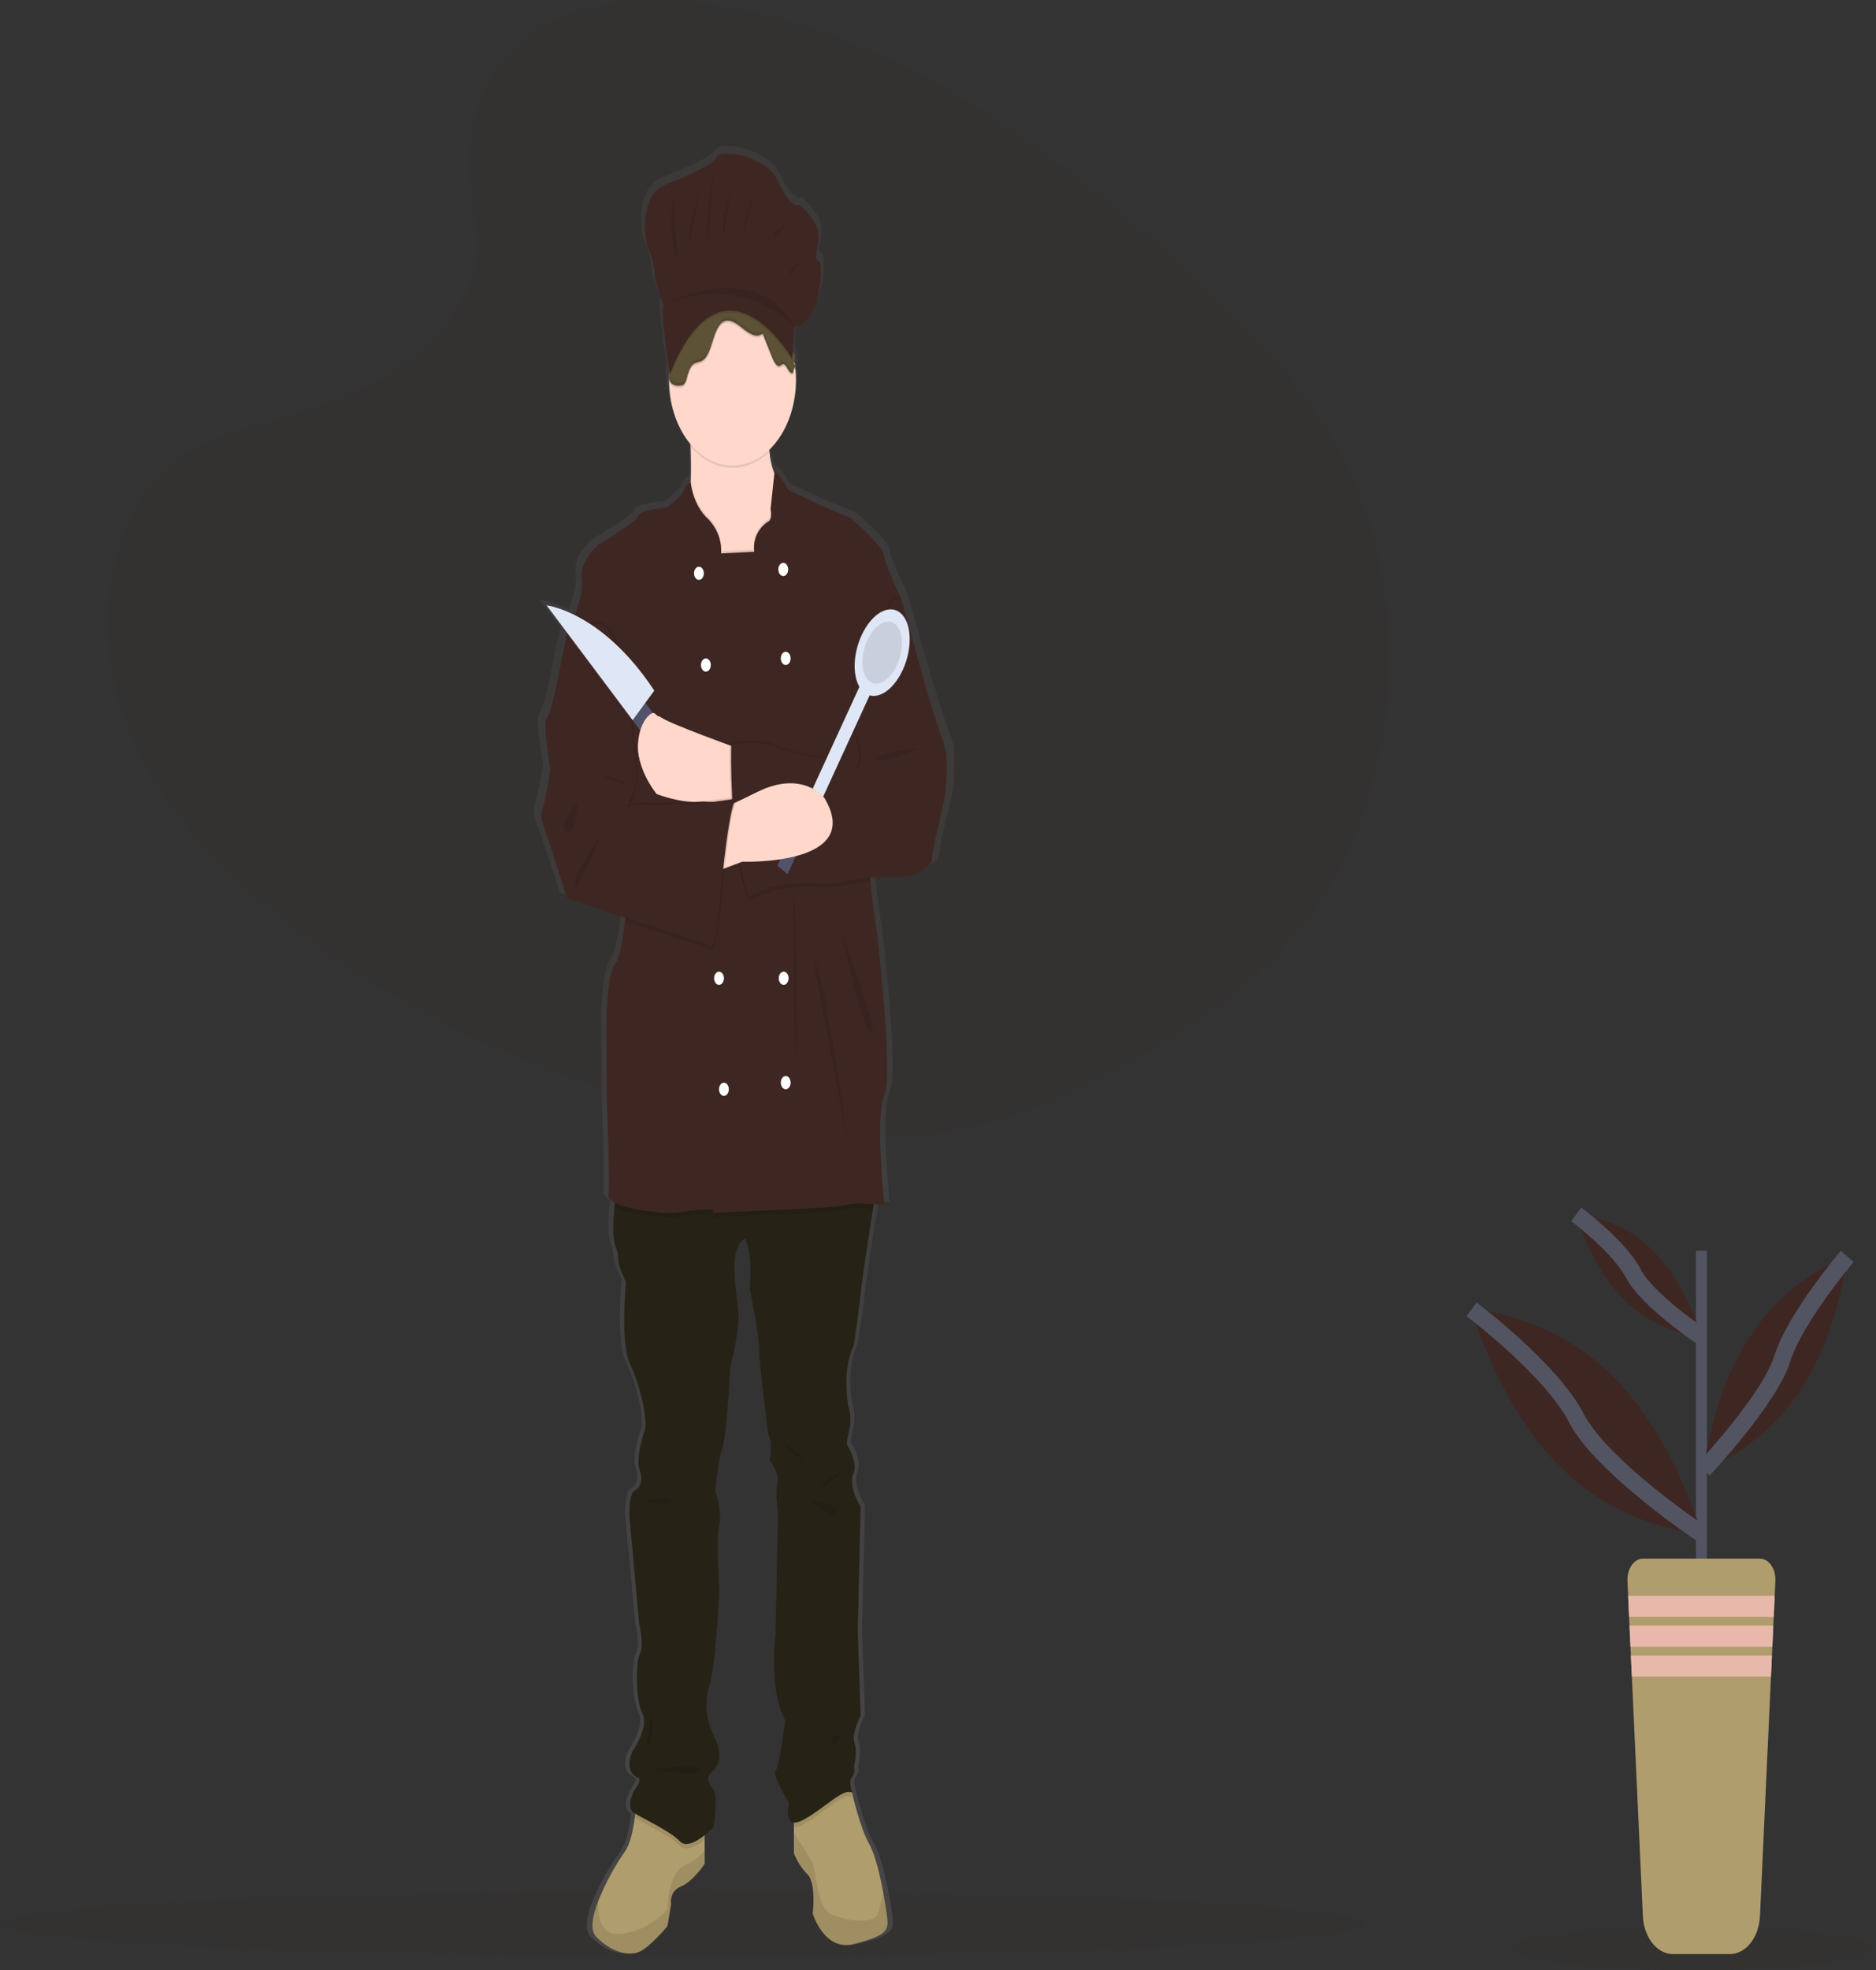 <svg width="221" height="232" viewBox="0 0 221 232" fill="none" xmlns="http://www.w3.org/2000/svg">
<rect x="0" y="0" width="221" height="232" fill="#333333" stroke="none"/>
<g clip-path="url(#clip0_14_46)">
<path opacity="0.1" d="M80.448 230.397C124.878 230.397 160.895 228.666 160.895 226.53C160.895 224.394 124.878 222.662 80.448 222.662C36.018 222.662 0 224.394 0 226.53C0 228.666 36.018 230.397 80.448 230.397Z" fill="#3E2723"/>
<path opacity="0.1" d="M59.298 7.021C64.424 0.861 72.468 -0.395 79.791 0.096C102.792 1.637 123.554 16.615 141.513 33.556C148.015 39.69 154.416 46.299 158.636 54.745C167.227 71.938 164.679 95.755 152.733 109.919C148.668 114.738 143.741 118.432 138.683 121.707C129.689 127.53 119.985 132.204 109.778 133.535C102.498 134.483 95.129 133.712 87.893 132.388C67.674 128.69 47.828 120.511 31.194 106.519C23.898 100.382 17.022 92.752 14.015 82.824C11.008 72.896 12.932 60.315 20.382 54.438C23.463 52.008 27.147 50.91 30.753 49.88C36.062 48.362 41.456 46.867 46.246 43.782C51.194 40.597 57.054 34.436 56.074 27.385C55.023 19.819 54.179 13.174 59.298 7.021Z" fill="#3E2723"/>
<path opacity="0.1" d="M199.484 232C211.367 232 221 230.85 221 229.432C221 228.014 211.367 226.865 199.484 226.865C187.602 226.865 177.969 228.014 177.969 229.432C177.969 230.85 187.602 232 199.484 232Z" fill="#3E2723"/>
<path d="M112.214 87.375C111.864 86.461 110.012 80.777 110.012 80.777L106.909 69.932C106.909 69.932 104.707 65.359 104.707 64.51C104.707 63.66 100.703 60.263 100.703 60.263C100.703 60.263 97.45 58.956 97.2 58.826C96.95 58.695 93.096 56.975 93.096 56.975C93.096 56.975 91.579 54.284 91.362 54.987L91.362 54.989C91.354 54.971 91.346 54.955 91.338 54.937C91.028 54.156 90.832 53.302 90.76 52.421C90.752 52.342 90.745 52.26 90.737 52.178C91.737 51.264 92.556 50.036 93.124 48.598C93.692 47.161 93.992 45.559 93.997 43.93C93.996 43.501 93.975 43.073 93.933 42.648C93.96 42.625 93.989 42.605 94.019 42.587C94.081 42.55 94.066 42.521 94.02 42.49C94.035 42.479 94.051 42.467 94.067 42.458C94.15 42.409 94.094 42.373 94.014 42.329L94.019 42.326C94.132 42.26 93.989 42.216 93.874 42.146C93.868 42.1 93.862 42.055 93.856 42.01C93.881 41.924 93.897 41.833 93.902 41.741C93.912 41.748 93.921 41.755 93.932 41.761C93.96 41.593 93.959 41.418 93.93 41.25C93.923 41.285 93.914 41.318 93.904 41.351C93.911 41.199 93.888 41.047 93.837 40.91C93.785 40.774 93.708 40.659 93.613 40.577C93.607 40.571 93.601 40.563 93.595 40.556L93.807 37.626C96.937 37.426 97.486 30.244 96.772 29.845C96.058 29.446 96.772 28.582 96.772 26.853C96.772 25.124 94.411 23.195 94.411 23.195C94.411 23.195 93.423 23.86 91.885 20.535C90.348 17.21 84.692 16.678 84.308 17.543C83.924 18.407 81.398 19.538 78.104 20.801C74.809 22.065 75.413 27.318 75.962 28.449C76.415 29.383 76.68 30.46 76.731 31.574C76.731 32.239 77.774 35.032 77.774 35.032C77.445 36 78.283 41.302 78.531 42.809C78.527 42.855 78.523 42.901 78.519 42.948C78.517 42.952 78.514 42.956 78.512 42.961C78.5 42.985 78.49 43.01 78.48 43.036C78.427 43.193 78.409 43.367 78.43 43.536C78.412 43.722 78.431 43.91 78.485 44.083C78.504 45.502 78.748 46.9 79.199 48.182C79.651 49.465 80.301 50.602 81.105 51.518C81.109 51.609 81.113 51.7 81.117 51.793C81.163 53.024 81.189 54.48 81.141 55.873C81.138 55.944 81.134 56.014 81.131 56.085C80.95 56.134 80.779 56.241 80.634 56.395C80.489 56.55 80.372 56.749 80.294 56.975C79.984 57.78 78.182 59.022 78.182 59.022C78.182 59.022 75.029 59.218 74.729 60.002C74.428 60.786 69.874 63.399 69.874 63.399C69.874 63.399 67.472 65.293 67.822 67.449C68.005 68.576 67.491 70.326 66.959 71.741C65.845 71.172 64.685 70.781 63.504 70.579L66.055 73.872C66.002 73.984 65.97 74.048 65.97 74.048L64.519 80.973C64.519 80.973 64.019 83.39 63.518 83.978C63.017 84.566 63.968 89.923 63.968 89.923C63.968 89.923 63.418 93.713 62.967 94.692C62.517 95.672 63.668 98.09 63.668 98.09L65.97 105.145L72.076 107.236C72.076 107.236 72.483 107.352 73.141 107.542C73.12 107.711 73.099 107.879 73.077 108.046C72.783 110.294 72.396 112.361 71.926 112.92C70.775 114.292 70.825 120.433 70.825 120.433L70.875 129.122C70.875 129.122 71.275 139.836 71.075 140.228C70.949 140.476 71.202 140.879 71.871 141.242C71.852 141.403 71.834 141.567 71.816 141.733C71.628 143.51 71.544 145.538 71.976 146.435C72.164 146.919 72.266 147.456 72.276 148.003C72.276 148.852 73.227 150.616 73.227 150.616C73.227 150.616 72.477 157.868 73.728 160.35C74.979 162.833 76.03 167.341 75.429 168.386C75.429 168.386 74.378 171.456 74.879 172.828C75.379 174.2 74.879 174.984 74.228 175.311C73.578 175.638 73.634 178.316 73.634 178.316L74.829 191.056C74.829 191.056 75.479 193.669 74.929 194.584C74.378 195.498 74.378 200.072 75.229 201.639C76.08 203.207 74.028 206.082 74.028 206.082C74.028 206.082 72.777 208.499 74.779 209.283C74.779 209.283 75.179 209.414 74.428 210.459C73.678 211.504 73.528 212.811 74.028 213.268C74.132 213.352 74.24 213.425 74.353 213.486C74.334 213.641 74.314 213.801 74.29 213.971C74.098 215.335 73.736 217.112 73.077 217.972C71.801 219.736 70.699 221.716 69.8 223.862C69.113 225.619 68.813 227.262 69.574 228.033C71.375 229.862 73.678 230.45 75.029 229.732C76.38 229.013 78.282 226.792 78.282 226.792L78.732 224.244C78.732 224.244 78.432 222.676 79.934 222.088C81.435 221.5 82.836 219.41 82.836 219.41V216.023C83.2 215.743 83.551 215.434 83.887 215.098C83.887 215.098 84.588 211.766 83.887 210.655C83.187 209.545 82.936 209.153 83.837 208.434C84.738 207.715 84.86 206.147 84.2 204.775C83.537 203.403 82.486 201.378 83.387 198.504C84.288 195.629 84.618 186.809 84.618 186.809C84.618 186.809 84.198 180.799 84.618 179.427C85.038 178.055 84.138 175.311 84.138 175.311C84.138 175.311 84.438 171.914 84.988 170.346C85.539 168.778 85.989 160.481 85.989 160.481C85.989 160.481 86.99 156.953 86.99 154.666C86.99 152.38 85.439 146.892 87.741 145.455C87.741 145.455 88.742 146.631 88.342 151.335C88.342 151.335 89.493 156.822 89.493 158.521C89.493 160.22 90.344 166.361 90.344 166.361C90.344 166.361 90.444 168.321 90.794 169.039C91.144 169.758 90.794 171.718 90.794 171.718C90.794 171.718 92.095 173.351 91.745 174.396C91.394 175.442 91.805 177.799 91.805 177.799L91.495 192.428C91.495 192.428 90.594 198.7 92.696 202.489C92.696 202.489 91.945 208.042 91.495 208.434C91.044 208.826 93.146 212.223 93.146 212.223C93.146 212.223 92.564 214.424 93.747 214.532V218.168C94.157 219.147 94.721 219.994 95.398 220.651C96.499 221.696 96.049 225.289 96.049 225.289C96.049 225.289 97.45 229.863 101.154 228.883C104.857 227.903 105.358 227.445 105.158 225.812C105.086 225.216 104.925 224.153 104.695 222.945C104.297 220.847 103.686 218.315 102.956 217.065C101.804 215.098 100.854 210.982 100.854 210.982C100.854 210.982 100.403 209.61 100.854 209.153C101.304 208.695 101.104 207.846 101.104 207.846C101.104 207.846 101.542 206.147 101.148 205.102C100.753 204.057 101.905 201.901 101.905 201.901L101.554 191.84L101.905 177.206C101.905 177.206 100.353 174.788 101.004 173.351C101.654 171.914 100.253 169.889 100.253 169.889C100.253 169.889 100.103 169.823 100.503 168.19C100.743 167.227 100.707 166.179 100.403 165.25C100.403 165.25 99.552 161.2 101.054 158.129C101.054 158.129 101.704 154.079 101.905 151.988C102.043 150.535 102.907 145.107 103.422 141.932C103.451 141.753 103.479 141.581 103.506 141.417C104.247 141.471 104.807 141.535 104.807 141.535C104.807 141.535 103.656 130.755 104.807 128.534C105.958 126.313 103.906 109.327 103.906 109.327C103.906 109.327 103.416 106.358 103.114 103.329C103.096 103.157 103.081 102.984 103.065 102.812C103.994 102.712 104.927 102.684 105.858 102.728C108.261 102.924 110.613 101.683 110.663 100.442C110.713 99.2 112.014 94.301 112.214 93.19C112.415 92.079 112.565 88.29 112.214 87.375Z" fill="url(#paint0_linear_14_46)"/>
<path d="M83.011 213.407V219.456C83.011 219.456 81.661 221.537 80.215 222.123C78.768 222.708 79.057 224.269 79.057 224.269L78.623 226.806C78.623 226.806 76.791 229.018 75.489 229.733C74.186 230.449 71.968 229.863 70.232 228.042C69.499 227.274 69.788 225.638 70.45 223.889C71.312 221.76 72.373 219.789 73.608 218.025C74.242 217.169 74.591 215.4 74.777 214.041C74.914 213.024 74.958 212.236 74.958 212.236L83.011 213.407Z" fill="#B09D6D"/>
<path opacity="0.1" d="M83.011 217.921V219.456C83.011 219.456 81.661 221.537 80.215 222.123C78.768 222.708 79.057 224.269 79.057 224.269L78.623 226.806C78.623 226.806 76.791 229.018 75.489 229.733C74.186 230.449 71.968 229.863 70.232 228.042C69.499 227.274 69.788 225.638 70.45 223.889C70.419 225.726 70.822 227.79 72.788 227.717C74.909 227.626 76.954 226.623 78.623 224.855C78.623 224.855 78.575 220.562 80.793 219.586C81.604 219.225 82.357 218.66 83.011 217.921Z" fill="black"/>
<path d="M100.662 228.888C97.093 229.863 95.743 225.31 95.743 225.31C95.743 225.31 96.177 221.732 95.116 220.692C94.46 220.032 93.917 219.189 93.524 218.22V212.236L97.865 208.073L100.214 210.878L100.372 211.065C100.372 211.065 101.288 215.163 102.398 217.122C103.102 218.366 103.69 220.887 104.074 222.976C104.296 224.178 104.45 225.237 104.519 225.83C104.712 227.457 104.23 227.912 100.662 228.888Z" fill="#B09D6D"/>
<path opacity="0.1" d="M100.662 228.887C97.093 229.863 95.743 225.31 95.743 225.31C95.743 225.31 96.177 221.732 95.116 220.692C94.46 220.032 93.917 219.189 93.524 218.22V215.902C94.213 216.883 95.511 218.782 95.791 219.586C96.177 220.692 96.225 224.725 98.009 225.44C99.793 226.156 103.266 226.806 103.555 224.985C103.675 224.292 103.849 223.619 104.074 222.976C104.296 224.178 104.45 225.237 104.519 225.83C104.712 227.456 104.23 227.912 100.662 228.887Z" fill="black"/>
<path opacity="0.1" d="M74.958 212.236L83.011 213.407V216.604C82.103 217.33 80.801 218.1 80.07 217.309C78.99 216.144 75.778 214.663 74.777 214.041C74.914 213.024 74.958 212.236 74.958 212.236Z" fill="black"/>
<path opacity="0.1" d="M100.372 211.585C99.263 211.065 97.286 213.342 94.682 214.773C94.32 215.003 93.924 215.122 93.524 215.121V212.236L97.865 208.073L100.214 210.878C100.25 211.12 100.303 211.357 100.372 211.585Z" fill="black"/>
<path d="M103.217 139.969C103.217 139.969 103.065 140.927 102.847 142.316C102.351 145.477 101.518 150.881 101.385 152.328C101.192 154.41 100.565 158.442 100.565 158.442C99.118 161.5 99.938 165.533 99.938 165.533C100.231 166.46 100.266 167.5 100.035 168.46C99.649 170.086 99.794 170.151 99.794 170.151C99.794 170.151 101.144 172.167 100.517 173.598C99.89 175.029 101.385 177.436 101.385 177.436L101.047 192.006L101.385 202.023C101.385 202.023 100.276 204.17 100.656 205.211C101.036 206.251 100.613 207.943 100.613 207.943C100.613 207.943 100.806 208.788 100.372 209.244C99.938 209.699 100.372 211.065 100.372 211.065C99.263 210.545 97.286 212.821 94.682 214.252C92.078 215.683 92.946 212.301 92.946 212.301C92.946 212.301 90.92 208.918 91.354 208.528C91.788 208.138 92.512 202.609 92.512 202.609C90.486 198.836 91.354 192.592 91.354 192.592L91.653 178.027C91.653 178.027 91.258 175.68 91.595 174.639C91.933 173.598 90.679 171.972 90.679 171.972C90.679 171.972 91.017 170.021 90.679 169.305C90.342 168.59 90.245 166.638 90.245 166.638C90.245 166.638 89.425 160.524 89.425 158.833C89.425 157.142 88.316 151.678 88.316 151.678C88.702 146.994 87.737 145.824 87.737 145.824C85.519 147.255 87.014 152.718 87.014 154.995C87.014 157.272 86.05 160.784 86.05 160.784C86.05 160.784 85.616 169.045 85.085 170.606C84.555 172.167 84.265 175.55 84.265 175.55C84.265 175.55 85.133 178.282 84.728 179.648C84.323 181.014 84.728 186.998 84.728 186.998C84.728 186.998 84.41 195.779 83.542 198.641C82.674 201.503 83.687 203.52 84.325 204.886C84.962 206.252 84.844 207.813 83.976 208.528C83.108 209.244 83.349 209.634 84.024 210.74C84.699 211.845 84.024 215.163 84.024 215.163C84.024 215.163 81.275 218.09 80.07 216.789C78.864 215.488 75.006 213.797 74.524 213.342C74.042 212.886 74.186 211.585 74.91 210.545C75.633 209.504 75.247 209.374 75.247 209.374C73.318 208.593 74.524 206.186 74.524 206.186C74.524 206.186 76.501 203.324 75.681 201.763C74.862 200.202 74.862 195.649 75.392 194.738C75.922 193.828 75.296 191.226 75.296 191.226L74.144 178.542C74.144 178.542 74.09 175.875 74.717 175.55C75.344 175.224 75.826 174.444 75.344 173.078C74.862 171.712 75.874 168.655 75.874 168.655C76.453 167.614 75.44 163.126 74.235 160.654C73.029 158.182 73.752 150.962 73.752 150.962C73.752 150.962 72.836 149.206 72.836 148.36C72.827 147.817 72.728 147.284 72.547 146.799C72.13 145.907 72.211 143.888 72.392 142.118C72.568 140.406 72.836 138.929 72.836 138.929L103.217 139.969Z" fill="#272216"/>
<path d="M93.766 66.272L84.265 69.264C84.265 69.264 79.588 63.93 80.745 61.068C81.142 60.085 81.318 58.407 81.378 56.632C81.424 55.245 81.399 53.796 81.354 52.571C81.287 50.799 81.179 49.49 81.179 49.49C81.179 49.49 90.92 42.075 90.583 49.49C90.514 50.725 90.535 51.966 90.646 53.195C90.715 54.07 90.904 54.919 91.204 55.701C91.725 56.952 92.367 56.97 92.367 56.97L93.766 66.272Z" fill="#FFD7CB"/>
<path opacity="0.1" d="M90.646 53.195C89.273 54.523 87.607 55.185 85.92 55.072C84.232 54.958 82.623 54.077 81.355 52.571C81.287 50.799 81.179 49.49 81.179 49.49C81.179 49.49 90.92 42.075 90.583 49.49C90.514 50.725 90.535 51.966 90.646 53.195Z" fill="black"/>
<path d="M86.291 54.824C90.419 54.824 93.766 50.31 93.766 44.742C93.766 39.173 90.419 34.659 86.291 34.659C82.162 34.659 78.816 39.173 78.816 44.742C78.816 50.31 82.162 54.824 86.291 54.824Z" fill="#FFD7CB"/>
<path opacity="0.1" d="M93.766 66.272L84.265 69.264C84.265 69.264 79.588 63.93 80.745 61.068C81.142 60.085 81.318 58.407 81.378 56.632C81.587 58.175 82.201 59.565 83.108 60.548C85.278 62.499 84.94 64.906 84.94 64.906L88.847 64.711C88.606 62.564 90.052 61.393 90.534 61.133C91.017 60.873 90.775 59.702 90.775 59.702L91.204 55.701C91.725 56.952 92.367 56.97 92.367 56.97L93.766 66.272Z" fill="black"/>
<path opacity="0.1" d="M103.217 139.969C103.217 139.969 103.065 140.927 102.847 142.316C101.798 142.241 100.411 142.186 99.793 142.376C98.733 142.701 94.489 142.831 94.489 142.831L83.976 143.334V142.896C82.767 142.91 81.559 143.018 80.359 143.222C78.575 143.547 75.778 143.092 73.993 142.701C73.444 142.595 72.907 142.399 72.392 142.118C72.568 140.406 72.836 138.929 72.836 138.929L103.217 139.969Z" fill="black"/>
<path d="M102.398 98.665C102.245 99.88 102.357 101.894 102.55 103.882C102.841 106.897 103.314 109.853 103.314 109.853C103.314 109.853 105.291 126.765 104.182 128.976C103.073 131.188 104.182 141.921 104.182 141.921C104.182 141.921 100.854 141.53 99.793 141.856C98.733 142.181 94.489 142.311 94.489 142.311L83.976 142.813V142.376C82.767 142.389 81.559 142.498 80.359 142.701C78.575 143.026 75.778 142.571 73.993 142.181C72.209 141.791 71.486 141.01 71.679 140.62C71.872 140.229 71.486 129.562 71.486 129.562L71.438 120.911C71.438 120.911 71.389 114.796 72.499 113.43C72.952 112.874 73.324 110.816 73.608 108.578C74.015 105.339 74.235 101.722 74.235 101.722L66.905 75.248L66.76 74.728C66.76 74.728 68.882 70.305 68.544 68.158C68.207 66.012 70.521 64.125 70.521 64.125C70.521 64.125 74.91 61.523 75.199 60.743C75.489 59.962 78.527 59.767 78.527 59.767C78.527 59.767 80.263 58.531 80.562 57.73C80.635 57.506 80.746 57.309 80.886 57.155C81.027 57 81.193 56.893 81.37 56.843C81.574 58.405 82.192 59.814 83.108 60.808C85.278 62.759 84.94 65.166 84.94 65.166L88.847 64.971C88.606 62.824 90.052 61.654 90.534 61.393C91.017 61.133 90.776 59.962 90.776 59.962L91.227 55.75C91.435 55.05 92.897 57.73 92.897 57.73C92.897 57.73 96.611 59.442 96.852 59.572C97.093 59.702 100.228 61.003 100.228 61.003C100.228 61.003 104.085 64.386 104.085 65.231C104.085 66.077 106.207 70.63 106.207 70.63C106.207 70.63 106.182 70.812 106.136 71.145C105.646 74.731 102.751 95.868 102.398 98.665Z" fill="#3E2723"/>
<path d="M86.966 88.127C86.966 88.127 78.623 85.135 77.803 84.42C76.983 83.704 72.161 87.867 78.044 93.526C78.044 93.526 85.239 95.543 87.163 93.526C89.088 91.51 86.966 88.127 86.966 88.127Z" fill="#FFD7CB"/>
<path opacity="0.1" d="M105.002 70.305L106.014 70.37L109.004 81.168C109.004 81.168 110.789 86.827 111.126 87.737C111.464 88.648 111.319 92.421 111.126 93.526C110.933 94.632 109.679 99.511 109.631 100.746C109.583 101.982 107.316 103.218 105.002 103.023C102.687 102.828 97.286 103.804 97.286 103.804C97.286 103.804 91.518 102.99 87.979 105.43C87.979 105.43 85.712 99.12 85.953 87.347C85.953 87.347 89.956 87.022 90.969 87.542C91.981 88.062 96.9 89.558 97.527 88.778C98.154 87.997 100.999 90.209 100.999 90.209C101.144 89.78 101.219 89.314 101.219 88.843C101.219 88.372 101.144 87.906 100.999 87.477C100.517 85.916 99.697 81.037 100.758 79.476C101.819 77.915 105.002 70.305 105.002 70.305Z" fill="black"/>
<path opacity="0.1" d="M102.55 103.882C100.156 104.1 97.479 104.584 97.479 104.584C97.479 104.584 91.711 103.77 88.171 106.21C88.171 106.21 85.905 99.901 86.146 88.127C86.146 88.127 90.149 87.802 91.161 88.323C92.174 88.843 97.093 90.339 97.72 89.558C98.347 88.778 101.192 90.99 101.192 90.99C101.337 90.561 101.412 90.095 101.412 89.624C101.412 89.152 101.337 88.686 101.192 88.257C100.71 86.696 99.89 81.818 100.951 80.257C102.012 78.696 105.195 71.085 105.195 71.085L106.136 71.145C105.646 74.731 102.751 95.868 102.398 98.665C102.245 99.88 102.357 101.894 102.55 103.882Z" fill="black"/>
<path d="M105.195 70.565L106.207 70.63L109.197 81.428C109.197 81.428 110.982 87.087 111.319 87.997C111.657 88.908 111.512 92.681 111.319 93.787C111.126 94.892 109.872 99.771 109.824 101.007C109.776 102.242 107.509 103.478 105.195 103.283C102.88 103.088 97.479 104.064 97.479 104.064C97.479 104.064 91.71 103.251 88.171 105.69C88.171 105.69 85.905 99.38 86.146 87.607C86.146 87.607 90.149 87.282 91.161 87.802C92.174 88.323 97.093 89.819 97.72 89.038C98.347 88.257 101.192 90.469 101.192 90.469C101.337 90.04 101.412 89.574 101.412 89.103C101.412 88.632 101.337 88.166 101.192 87.737C100.71 86.176 99.89 81.298 100.951 79.737C102.012 78.175 105.195 70.565 105.195 70.565Z" fill="#3E2723"/>
<path d="M95.006 94.457L96.21 95.462L102.915 80.855L101.712 79.85L95.006 94.457Z" fill="#DFE6F5"/>
<path d="M106.353 78.877C107.538 76.295 107.411 73.293 106.069 72.172C104.726 71.051 102.677 72.235 101.492 74.817C100.307 77.398 100.435 80.4 101.777 81.521C103.119 82.642 105.168 81.458 106.353 78.877Z" fill="#DFE6F5"/>
<path opacity="0.1" d="M105.667 78.304C106.518 76.451 106.427 74.296 105.463 73.491C104.499 72.686 103.029 73.536 102.178 75.389C101.327 77.242 101.419 79.397 102.383 80.202C103.346 81.007 104.817 80.157 105.667 78.304Z" fill="black"/>
<path d="M91.579 101.923L92.782 102.928L96.954 93.839L95.751 92.834L91.579 101.923Z" fill="#53526B"/>
<path d="M84.506 102.568L87.448 101.462C87.448 101.462 101.964 101.982 97.093 93.917C97.093 93.917 94.537 90.599 89.184 93.266C83.831 95.933 82.336 96.258 82.336 96.258L84.506 102.568Z" fill="#FFD7CB"/>
<path opacity="0.1" d="M82.336 68.549C82.656 68.549 82.915 68.199 82.915 67.768C82.915 67.337 82.656 66.987 82.336 66.987C82.017 66.987 81.758 67.337 81.758 67.768C81.758 68.199 82.017 68.549 82.336 68.549Z" fill="black"/>
<path opacity="0.1" d="M92.27 68.093C92.59 68.093 92.849 67.744 92.849 67.313C92.849 66.882 92.59 66.532 92.27 66.532C91.951 66.532 91.692 66.882 91.692 67.313C91.692 67.744 91.951 68.093 92.27 68.093Z" fill="black"/>
<path d="M82.336 68.288C82.656 68.288 82.915 67.939 82.915 67.508C82.915 67.077 82.656 66.727 82.336 66.727C82.017 66.727 81.758 67.077 81.758 67.508C81.758 67.939 82.017 68.288 82.336 68.288Z" fill="white"/>
<path opacity="0.1" d="M83.156 79.346C83.476 79.346 83.735 78.997 83.735 78.566C83.735 78.135 83.476 77.785 83.156 77.785C82.837 77.785 82.578 78.135 82.578 78.566C82.578 78.997 82.837 79.346 83.156 79.346Z" fill="black"/>
<path opacity="0.1" d="M92.56 78.566C92.879 78.566 93.139 78.216 93.139 77.785C93.139 77.354 92.879 77.004 92.56 77.004C92.24 77.004 91.981 77.354 91.981 77.785C91.981 78.216 92.24 78.566 92.56 78.566Z" fill="black"/>
<path d="M83.156 79.086C83.476 79.086 83.735 78.737 83.735 78.305C83.735 77.874 83.476 77.525 83.156 77.525C82.837 77.525 82.578 77.874 82.578 78.305C82.578 78.737 82.837 79.086 83.156 79.086Z" fill="white"/>
<path opacity="0.1" d="M92.319 116.232C92.638 116.232 92.897 115.882 92.897 115.451C92.897 115.02 92.638 114.671 92.319 114.671C91.999 114.671 91.74 115.02 91.74 115.451C91.74 115.882 91.999 116.232 92.319 116.232Z" fill="black"/>
<path opacity="0.1" d="M84.703 116.232C85.022 116.232 85.281 115.882 85.281 115.451C85.281 115.02 85.022 114.671 84.703 114.671C84.383 114.671 84.124 115.02 84.124 115.451C84.124 115.882 84.383 116.232 84.703 116.232Z" fill="black"/>
<path d="M92.319 115.972C92.638 115.972 92.897 115.622 92.897 115.191C92.897 114.76 92.638 114.411 92.319 114.411C91.999 114.411 91.74 114.76 91.74 115.191C91.74 115.622 91.999 115.972 92.319 115.972Z" fill="white"/>
<path opacity="0.1" d="M85.281 129.302C85.601 129.302 85.86 128.952 85.86 128.521C85.86 128.09 85.601 127.741 85.281 127.741C84.962 127.741 84.703 128.09 84.703 128.521C84.703 128.952 84.962 129.302 85.281 129.302Z" fill="black"/>
<path opacity="0.1" d="M92.56 128.521C92.879 128.521 93.139 128.172 93.139 127.741C93.139 127.31 92.879 126.96 92.56 126.96C92.24 126.96 91.981 127.31 91.981 127.741C91.981 128.172 92.24 128.521 92.56 128.521Z" fill="black"/>
<path d="M85.281 129.042C85.601 129.042 85.86 128.692 85.86 128.261C85.86 127.83 85.601 127.48 85.281 127.48C84.962 127.48 84.703 127.83 84.703 128.261C84.703 128.692 84.962 129.042 85.281 129.042Z" fill="white"/>
<path d="M84.703 115.972C85.022 115.972 85.281 115.622 85.281 115.191C85.281 114.76 85.022 114.411 84.703 114.411C84.383 114.411 84.124 114.76 84.124 115.191C84.124 115.622 84.383 115.972 84.703 115.972Z" fill="white"/>
<path d="M92.56 128.261C92.879 128.261 93.139 127.911 93.139 127.48C93.139 127.049 92.879 126.7 92.56 126.7C92.24 126.7 91.981 127.049 91.981 127.48C91.981 127.911 92.24 128.261 92.56 128.261Z" fill="white"/>
<path d="M92.27 67.833C92.59 67.833 92.849 67.484 92.849 67.052C92.849 66.621 92.59 66.272 92.27 66.272C91.951 66.272 91.692 66.621 91.692 67.052C91.692 67.484 91.951 67.833 92.27 67.833Z" fill="white"/>
<path d="M92.56 78.305C92.879 78.305 93.139 77.956 93.139 77.525C93.139 77.094 92.879 76.744 92.56 76.744C92.24 76.744 91.981 77.094 91.981 77.525C91.981 77.956 92.24 78.305 92.56 78.305Z" fill="white"/>
<path opacity="0.1" d="M93.428 104.909C93.428 104.909 93.524 122.732 93.814 125.919C93.814 125.919 93.919 105.75 93.428 104.909Z" fill="black"/>
<path opacity="0.1" d="M95.887 113.17C95.689 113.17 99.842 134.05 100.035 135.546C100.228 137.042 97.045 113.17 95.887 113.17Z" fill="black"/>
<path opacity="0.1" d="M99.167 109.788C99.167 109.983 101.481 121.106 102.639 121.691C103.796 122.277 99.167 109.788 99.167 109.788Z" fill="black"/>
<path opacity="0.1" d="M108.281 88.127C108.281 88.127 103.362 88.423 103.217 89.381C103.073 90.339 108.281 88.127 108.281 88.127Z" fill="black"/>
<path opacity="0.1" d="M99.601 172.948C99.601 172.948 96.08 174.964 96.611 175.094C97.141 175.224 99.601 172.948 99.601 172.948Z" fill="black"/>
<path opacity="0.1" d="M92.319 169.956C92.182 169.54 94.682 171.647 94.682 171.907C94.682 172.167 92.512 170.541 92.319 169.956Z" fill="black"/>
<path opacity="0.1" d="M95.598 176.786C95.598 176.786 98.347 176.598 98.54 178.025C98.733 179.452 95.598 176.786 95.598 176.786Z" fill="black"/>
<path opacity="0.1" d="M75.826 176.777C75.826 176.777 78.816 175.989 79.057 176.777C79.298 177.566 75.826 176.777 75.826 176.777Z" fill="black"/>
<path opacity="0.1" d="M76.935 201.308C76.935 201.308 77.131 204.625 76.406 205.406C75.681 206.186 76.935 201.308 76.935 201.308Z" fill="black"/>
<path opacity="0.1" d="M76.57 208.333C77.514 208.463 82.481 207.292 82.433 208.333C82.385 209.374 76.57 208.333 76.57 208.333Z" fill="black"/>
<path opacity="0.1" d="M99.359 204.3C99.359 204.3 97.665 203.949 98.078 205.49L99.359 204.3Z" fill="black"/>
<path opacity="0.1" d="M67.869 74.468H66.953L65.554 81.363C65.554 81.363 65.072 83.769 64.59 84.355C64.108 84.94 65.024 90.274 65.024 90.274C65.024 90.274 64.493 94.047 64.059 95.022C63.625 95.998 64.734 98.405 64.734 98.405L66.953 105.43L72.836 107.511C72.836 107.511 83.204 110.568 83.687 111.024C84.169 111.479 84.603 110.829 84.94 106.601C85.278 102.373 86.194 94.177 86.918 93.787C86.918 93.787 81.131 94.632 80.648 94.502C80.166 94.372 77.852 94.567 77.852 94.567C77.852 94.567 74.813 94.307 74.331 94.697C73.849 95.087 74.958 92.808 74.958 92.808C75.161 91.764 75.161 90.667 74.958 89.624C74.62 87.867 74.428 67.963 67.869 74.468Z" fill="black"/>
<path opacity="0.1" d="M86.725 94.567C86.001 94.957 85.085 103.153 84.748 107.381C84.41 111.609 83.976 112.26 83.494 111.804C83.102 111.435 76.191 109.348 73.608 108.578C74.015 105.339 74.235 101.722 74.235 101.722L66.904 75.248H67.676C74.235 68.744 74.427 88.648 74.765 90.404C74.968 91.448 74.968 92.545 74.765 93.589C74.765 93.589 73.656 95.868 74.138 95.478C74.62 95.087 77.659 95.348 77.659 95.348C77.659 95.348 79.973 95.152 80.456 95.282C80.938 95.413 86.725 94.567 86.725 94.567Z" fill="black"/>
<path d="M67.676 74.728H66.76L65.361 81.623C65.361 81.623 64.879 84.029 64.397 84.615C63.915 85.2 64.831 90.534 64.831 90.534C64.831 90.534 64.3 94.307 63.867 95.282C63.432 96.258 64.542 98.665 64.542 98.665L66.76 105.69L72.643 107.771C72.643 107.771 83.011 110.829 83.494 111.284C83.976 111.739 84.41 111.089 84.748 106.861C85.085 102.633 86.001 94.437 86.725 94.047C86.725 94.047 80.938 94.892 80.456 94.762C79.973 94.632 77.659 94.827 77.659 94.827C77.659 94.827 74.621 94.567 74.138 94.957C73.656 95.348 74.765 93.068 74.765 93.068C74.968 92.024 74.968 90.927 74.765 89.884C74.428 88.127 74.235 68.223 67.676 74.728Z" fill="#3E2723"/>
<path opacity="0.1" d="M70.811 98.275C70.811 98.275 68.158 105.039 67.676 104.259C67.194 103.478 70.811 98.275 70.811 98.275Z" fill="black"/>
<path opacity="0.1" d="M68.062 94.422C68.062 94.422 65.603 97.169 66.76 97.884C67.917 98.6 68.062 94.422 68.062 94.422Z" fill="black"/>
<path opacity="0.1" d="M70.377 91.055C70.57 91.12 73.945 92.024 73.993 92.417C74.042 92.811 70.377 91.055 70.377 91.055Z" fill="black"/>
<path opacity="0.1" d="M93.787 43.404C93.682 43.454 93.592 43.55 93.533 43.676C93.473 43.803 93.446 43.952 93.457 44.102C93.26 44.336 92.984 44.06 92.824 43.761C92.662 43.464 92.479 43.097 92.234 43.139C92.118 43.189 92.005 43.252 91.896 43.329C91.511 43.495 91.184 42.884 90.969 42.348C90.592 41.409 90.216 40.47 89.84 39.533C89.086 40.123 88.195 39.504 87.446 38.893C86.698 38.281 85.807 37.659 85.05 38.25C83.941 39.114 83.901 41.994 82.751 42.704C82.381 42.933 81.951 42.884 81.607 43.199C81.268 43.511 81.084 44.112 80.932 44.687C80.876 45.014 80.743 45.309 80.554 45.527C80.434 45.612 80.3 45.656 80.164 45.655C79.823 45.733 79.473 45.667 79.161 45.465C78.998 45.326 78.874 45.117 78.811 44.871C78.748 44.625 78.749 44.357 78.814 44.112C78.823 44.086 78.834 44.061 78.845 44.036C78.969 43.835 79.079 43.62 79.177 43.394C79.292 42.98 79.126 42.499 79.163 42.051C79.223 41.286 79.823 40.883 79.925 40.131C79.968 39.837 79.923 39.522 79.964 39.226C79.969 39.187 79.977 39.149 79.987 39.111L79.634 39.439C80.029 38.817 80.228 37.953 80.517 37.199C80.839 36.373 81.281 35.643 81.817 35.054C82.354 34.465 82.973 34.029 83.638 33.772C84.896 33.278 86.225 33.413 87.494 33.832C88.701 34.238 89.858 34.88 90.926 35.739C91.308 36.015 91.647 36.387 91.925 36.835C92.159 37.299 92.357 37.793 92.517 38.31C92.892 39.356 93.914 40.324 93.1 40.469C92.423 40.592 93.04 41.232 93.395 41.664C93.475 41.748 93.544 41.85 93.6 41.965C93.659 42.13 93.686 42.312 93.678 42.495C93.671 42.677 93.629 42.854 93.557 43.009C93.42 43.243 93.976 43.29 93.787 43.404Z" fill="black"/>
<path d="M93.787 43.144C93.682 43.194 93.592 43.289 93.533 43.416C93.473 43.542 93.446 43.692 93.457 43.841C93.26 44.075 92.984 43.8 92.824 43.501C92.662 43.204 92.479 42.837 92.234 42.879C92.118 42.929 92.005 42.992 91.896 43.069C91.511 43.235 91.184 42.624 90.969 42.088C90.592 41.148 90.216 40.21 89.84 39.273C89.086 39.863 88.195 39.244 87.446 38.632C86.698 38.021 85.807 37.399 85.05 37.99C83.941 38.854 83.901 41.734 82.751 42.444C82.381 42.673 81.951 42.624 81.607 42.938C81.268 43.251 81.084 43.852 80.932 44.427C80.876 44.754 80.743 45.048 80.554 45.267C80.434 45.352 80.3 45.396 80.164 45.395C79.823 45.473 79.473 45.406 79.161 45.205C78.998 45.066 78.874 44.857 78.811 44.611C78.748 44.365 78.749 44.097 78.814 43.852C78.823 43.826 78.834 43.801 78.845 43.776C78.969 43.575 79.079 43.36 79.177 43.134C79.292 42.72 79.126 42.239 79.163 41.791C79.223 41.026 79.823 40.623 79.925 39.871C79.968 39.577 79.923 39.262 79.964 38.965C79.969 38.927 79.977 38.888 79.987 38.851L79.634 39.179C80.029 38.557 80.228 37.693 80.517 36.939C80.839 36.112 81.281 35.383 81.817 34.794C82.354 34.205 82.973 33.769 83.638 33.512C84.896 33.018 86.225 33.153 87.494 33.572C88.701 33.977 89.858 34.62 90.926 35.479C91.308 35.755 91.647 36.127 91.925 36.574C92.159 37.038 92.357 37.532 92.517 38.05C92.892 39.096 93.914 40.063 93.1 40.209C92.423 40.331 93.04 40.971 93.395 41.403C93.475 41.488 93.544 41.59 93.6 41.705C93.659 41.87 93.686 42.052 93.678 42.234C93.671 42.417 93.629 42.594 93.557 42.748C93.42 42.983 93.976 43.029 93.787 43.144Z" fill="#5E5236"/>
<path opacity="0.1" d="M93.395 41.403L93.318 42.499C93.318 42.499 85.224 28.662 78.928 44.286C78.928 44.286 78.897 44.096 78.845 43.776C78.969 43.575 79.079 43.36 79.177 43.134C79.292 42.72 79.126 42.239 79.163 41.791C79.223 41.026 79.823 40.623 79.925 39.871C79.968 39.577 79.923 39.262 79.964 38.965C79.969 38.927 79.977 38.888 79.987 38.851L79.634 39.179C80.029 38.557 80.228 37.693 80.517 36.939C80.839 36.112 81.281 35.383 81.817 34.794C82.354 34.205 82.973 33.769 83.638 33.512C84.896 33.018 86.225 33.153 87.494 33.572C88.701 33.977 89.858 34.62 90.926 35.479C91.308 35.755 91.647 36.127 91.925 36.574C92.159 37.038 92.357 37.532 92.517 38.05C92.892 39.096 93.914 40.063 93.1 40.209C92.423 40.331 93.04 40.971 93.395 41.403Z" fill="black"/>
<g opacity="0.1">
<path d="M93.595 43.002C93.555 43.063 93.526 43.135 93.51 43.213C93.494 43.291 93.492 43.373 93.503 43.453C93.306 43.687 93.03 43.411 92.87 43.112C92.708 42.815 92.525 42.448 92.28 42.49C92.164 42.54 92.051 42.604 91.942 42.68C91.557 42.846 91.231 42.235 91.015 41.699C90.638 40.76 90.262 39.821 89.886 38.884C89.132 39.474 88.241 38.855 87.492 38.244C86.744 37.632 85.853 37.011 85.097 37.601C83.987 38.465 83.947 41.345 82.797 42.056C82.427 42.285 81.997 42.235 81.653 42.55C81.314 42.862 81.131 43.463 80.978 44.038C80.922 44.365 80.789 44.66 80.6 44.879C80.48 44.963 80.346 45.007 80.21 45.006C79.87 45.084 79.519 45.018 79.207 44.816C79.02 44.649 78.886 44.394 78.832 44.101C78.793 44.334 78.809 44.577 78.876 44.798C78.943 45.019 79.059 45.207 79.207 45.336C79.519 45.538 79.87 45.605 80.21 45.526C80.346 45.527 80.48 45.484 80.6 45.399C80.789 45.18 80.922 44.886 80.978 44.559C81.131 43.983 81.314 43.382 81.653 43.07C81.997 42.755 82.427 42.805 82.797 42.576C83.947 41.866 83.987 38.985 85.097 38.121C85.853 37.531 86.744 38.153 87.492 38.764C88.241 39.376 89.132 39.995 89.886 39.404C90.262 40.341 90.638 41.279 91.015 42.219C91.231 42.755 91.557 43.367 91.942 43.2C92.051 43.124 92.164 43.06 92.28 43.01C92.525 42.969 92.708 43.336 92.87 43.632C93.03 43.931 93.306 44.207 93.503 43.973C93.492 43.824 93.519 43.674 93.579 43.548C93.638 43.421 93.728 43.325 93.833 43.276C93.983 43.185 93.663 43.136 93.595 43.002Z" fill="black"/>
<path d="M92.964 40.403C93.022 40.371 93.084 40.35 93.146 40.341C93.505 40.277 93.507 40.052 93.364 39.732C93.297 39.781 93.223 39.811 93.146 39.821C92.759 39.89 92.796 40.13 92.964 40.403Z" fill="black"/>
<path d="M93.703 42.582C93.73 42.414 93.729 42.241 93.701 42.074C93.684 42.177 93.65 42.275 93.603 42.36C93.543 42.463 93.617 42.53 93.703 42.582Z" fill="black"/>
<path d="M79.221 41.833C79.216 41.862 79.212 41.892 79.209 41.923C79.201 42.157 79.214 42.392 79.247 42.622C79.27 42.359 79.261 42.092 79.221 41.833Z" fill="black"/>
<path d="M80.004 38.658C79.913 38.89 79.804 39.109 79.68 39.311L79.991 39.022C79.99 38.9 79.994 38.779 80.004 38.658Z" fill="black"/>
</g>
<path d="M78.927 44.026C78.927 44.026 77.763 37.008 78.134 35.882C78.134 35.882 77.129 33.102 77.129 32.439C77.08 31.335 76.825 30.264 76.388 29.328C75.859 28.202 75.277 22.971 78.451 21.713C81.626 20.456 84.059 19.33 84.43 18.469C84.8 17.609 90.249 18.138 91.731 21.449C93.212 24.759 94.164 24.097 94.164 24.097C94.164 24.097 96.439 26.017 96.439 27.739C96.439 29.46 95.751 30.321 96.439 30.718C97.127 31.115 96.598 38.266 93.582 38.465L93.318 42.238C93.318 42.238 85.223 28.401 78.927 44.026Z" fill="#3E2723"/>
<path opacity="0.1" d="M79.274 23.081C79.274 23.081 78.575 28.61 79.853 30.464L79.274 23.081Z" fill="black"/>
<path opacity="0.1" d="M82.553 21.813C82.553 21.813 80.769 27.732 81.203 28.87L82.553 21.813Z" fill="black"/>
<path opacity="0.1" d="M84.097 19.926C84.097 19.926 82.891 27.634 83.47 28.252L84.097 19.926Z" fill="black"/>
<path opacity="0.1" d="M86.17 22.008C86.17 22.008 84.675 26.951 85.278 27.634L86.17 22.008Z" fill="black"/>
<path opacity="0.1" d="M88.991 22.593C88.991 22.593 87.231 26.626 87.593 27.342L88.991 22.593Z" fill="black"/>
<path opacity="0.1" d="M92.608 26.529C92.608 26.529 90.727 27.212 91.113 28.025L92.608 26.529Z" fill="black"/>
<path opacity="0.1" d="M94.392 30.724C94.392 30.724 92.704 31.83 93.018 32.415L94.392 30.724Z" fill="black"/>
<path opacity="0.1" d="M78.134 35.882C78.134 35.882 88.915 29.976 93.582 38.465C93.582 38.465 87.916 31.967 78.134 35.882Z" fill="black"/>
<path d="M74.238 84.414L75.74 82.365L79.987 88.027L78.485 90.077L74.579 84.869L74.238 84.414Z" fill="#53526B"/>
<path d="M64.383 71.274C64.383 71.274 70.958 72.029 77.077 81.319L74.527 84.799L64.383 71.274Z" fill="#DFE6F5"/>
<path d="M84.104 87.885C84.104 87.885 77.784 84.778 77.163 84.035C76.543 83.292 72.89 87.615 77.346 93.492C77.346 93.492 82.795 95.586 84.253 93.492C85.711 91.398 84.104 87.885 84.104 87.885Z" fill="#FFD7CB"/>
<path d="M201.076 147.272H199.791V186.267H201.076V147.272Z" fill="#535461"/>
<path d="M209.146 186.149L209.064 187.905L208.951 190.383L208.904 191.417L208.79 193.899L208.741 194.933L208.628 197.411L207.332 225.606C207.276 226.819 206.88 227.958 206.223 228.79C205.567 229.623 204.7 230.086 203.799 230.086H197.068C196.167 230.086 195.3 229.623 194.644 228.79C193.988 227.958 193.592 226.819 193.536 225.606L192.239 197.411L192.125 194.933L192.078 193.899L191.962 191.417L191.915 190.383L191.802 187.905L191.72 186.149C191.705 185.812 191.741 185.474 191.826 185.156C191.911 184.839 192.043 184.548 192.215 184.302C192.387 184.056 192.594 183.86 192.823 183.726C193.053 183.592 193.301 183.523 193.551 183.523H207.317C207.567 183.523 207.815 183.592 208.045 183.726C208.274 183.86 208.481 184.056 208.653 184.302C208.824 184.548 208.956 184.839 209.041 185.157C209.126 185.474 209.161 185.812 209.146 186.149Z" fill="#B09D6D"/>
<path d="M209.064 187.905L208.951 190.383H191.915L191.802 187.905H209.064Z" fill="#E8B9AB"/>
<path d="M208.904 191.417L208.79 193.899H192.078L191.962 191.417H208.904Z" fill="#E8B9AB"/>
<path d="M208.741 194.933L208.628 197.411H192.239L192.125 194.933H208.741Z" fill="#E8B9AB"/>
<path d="M189.841 161.888C197.319 169.185 200.433 180.599 200.433 180.599C200.433 180.599 191.422 180.182 183.943 172.885C176.464 165.588 173.35 154.174 173.35 154.174C173.35 154.174 182.362 154.591 189.841 161.888Z" fill="#3E2723"/>
<path d="M173.35 154.174C173.35 154.174 182.704 161.178 185.704 166.975C188.705 172.773 200.433 180.599 200.433 180.599" stroke="#535461" stroke-width="2" stroke-miterlimit="10"/>
<path d="M194.668 147.186C198.738 151.157 200.433 157.37 200.433 157.37C200.433 157.37 195.528 157.143 191.458 153.171C187.387 149.2 185.692 142.987 185.692 142.987C185.692 142.987 190.597 143.214 194.668 147.186Z" fill="#3E2723"/>
<path d="M185.692 142.987C185.692 142.987 190.783 146.799 192.416 149.955C194.05 153.11 200.433 157.37 200.433 157.37" stroke="#535461" stroke-width="2" stroke-miterlimit="10"/>
<path d="M206.348 157.054C201.673 163.985 200.684 173.042 200.684 173.042C200.684 173.042 207.275 170.861 211.951 163.929C216.626 156.998 217.615 147.941 217.615 147.941C217.615 147.941 211.024 150.122 206.348 157.054Z" fill="#3E2723"/>
<path d="M217.615 147.941C217.615 147.941 211.525 155.046 209.977 159.941C208.429 164.837 200.684 173.042 200.684 173.042" stroke="#535461" stroke-width="2" stroke-miterlimit="10"/>
</g>
<defs>
<linearGradient id="paint0_linear_14_46" x1="87.644" y1="230.03" x2="87.644" y2="17.175" gradientUnits="userSpaceOnUse">
<stop stop-color="#808080" stop-opacity="0.25"/>
<stop offset="0.535" stop-color="#808080" stop-opacity="0.12"/>
<stop offset="1" stop-color="#808080" stop-opacity="0.1"/>
</linearGradient>
<clipPath id="clip0_14_46">
<rect width="221" height="232" fill="white"/>
</clipPath>
</defs>
</svg>
